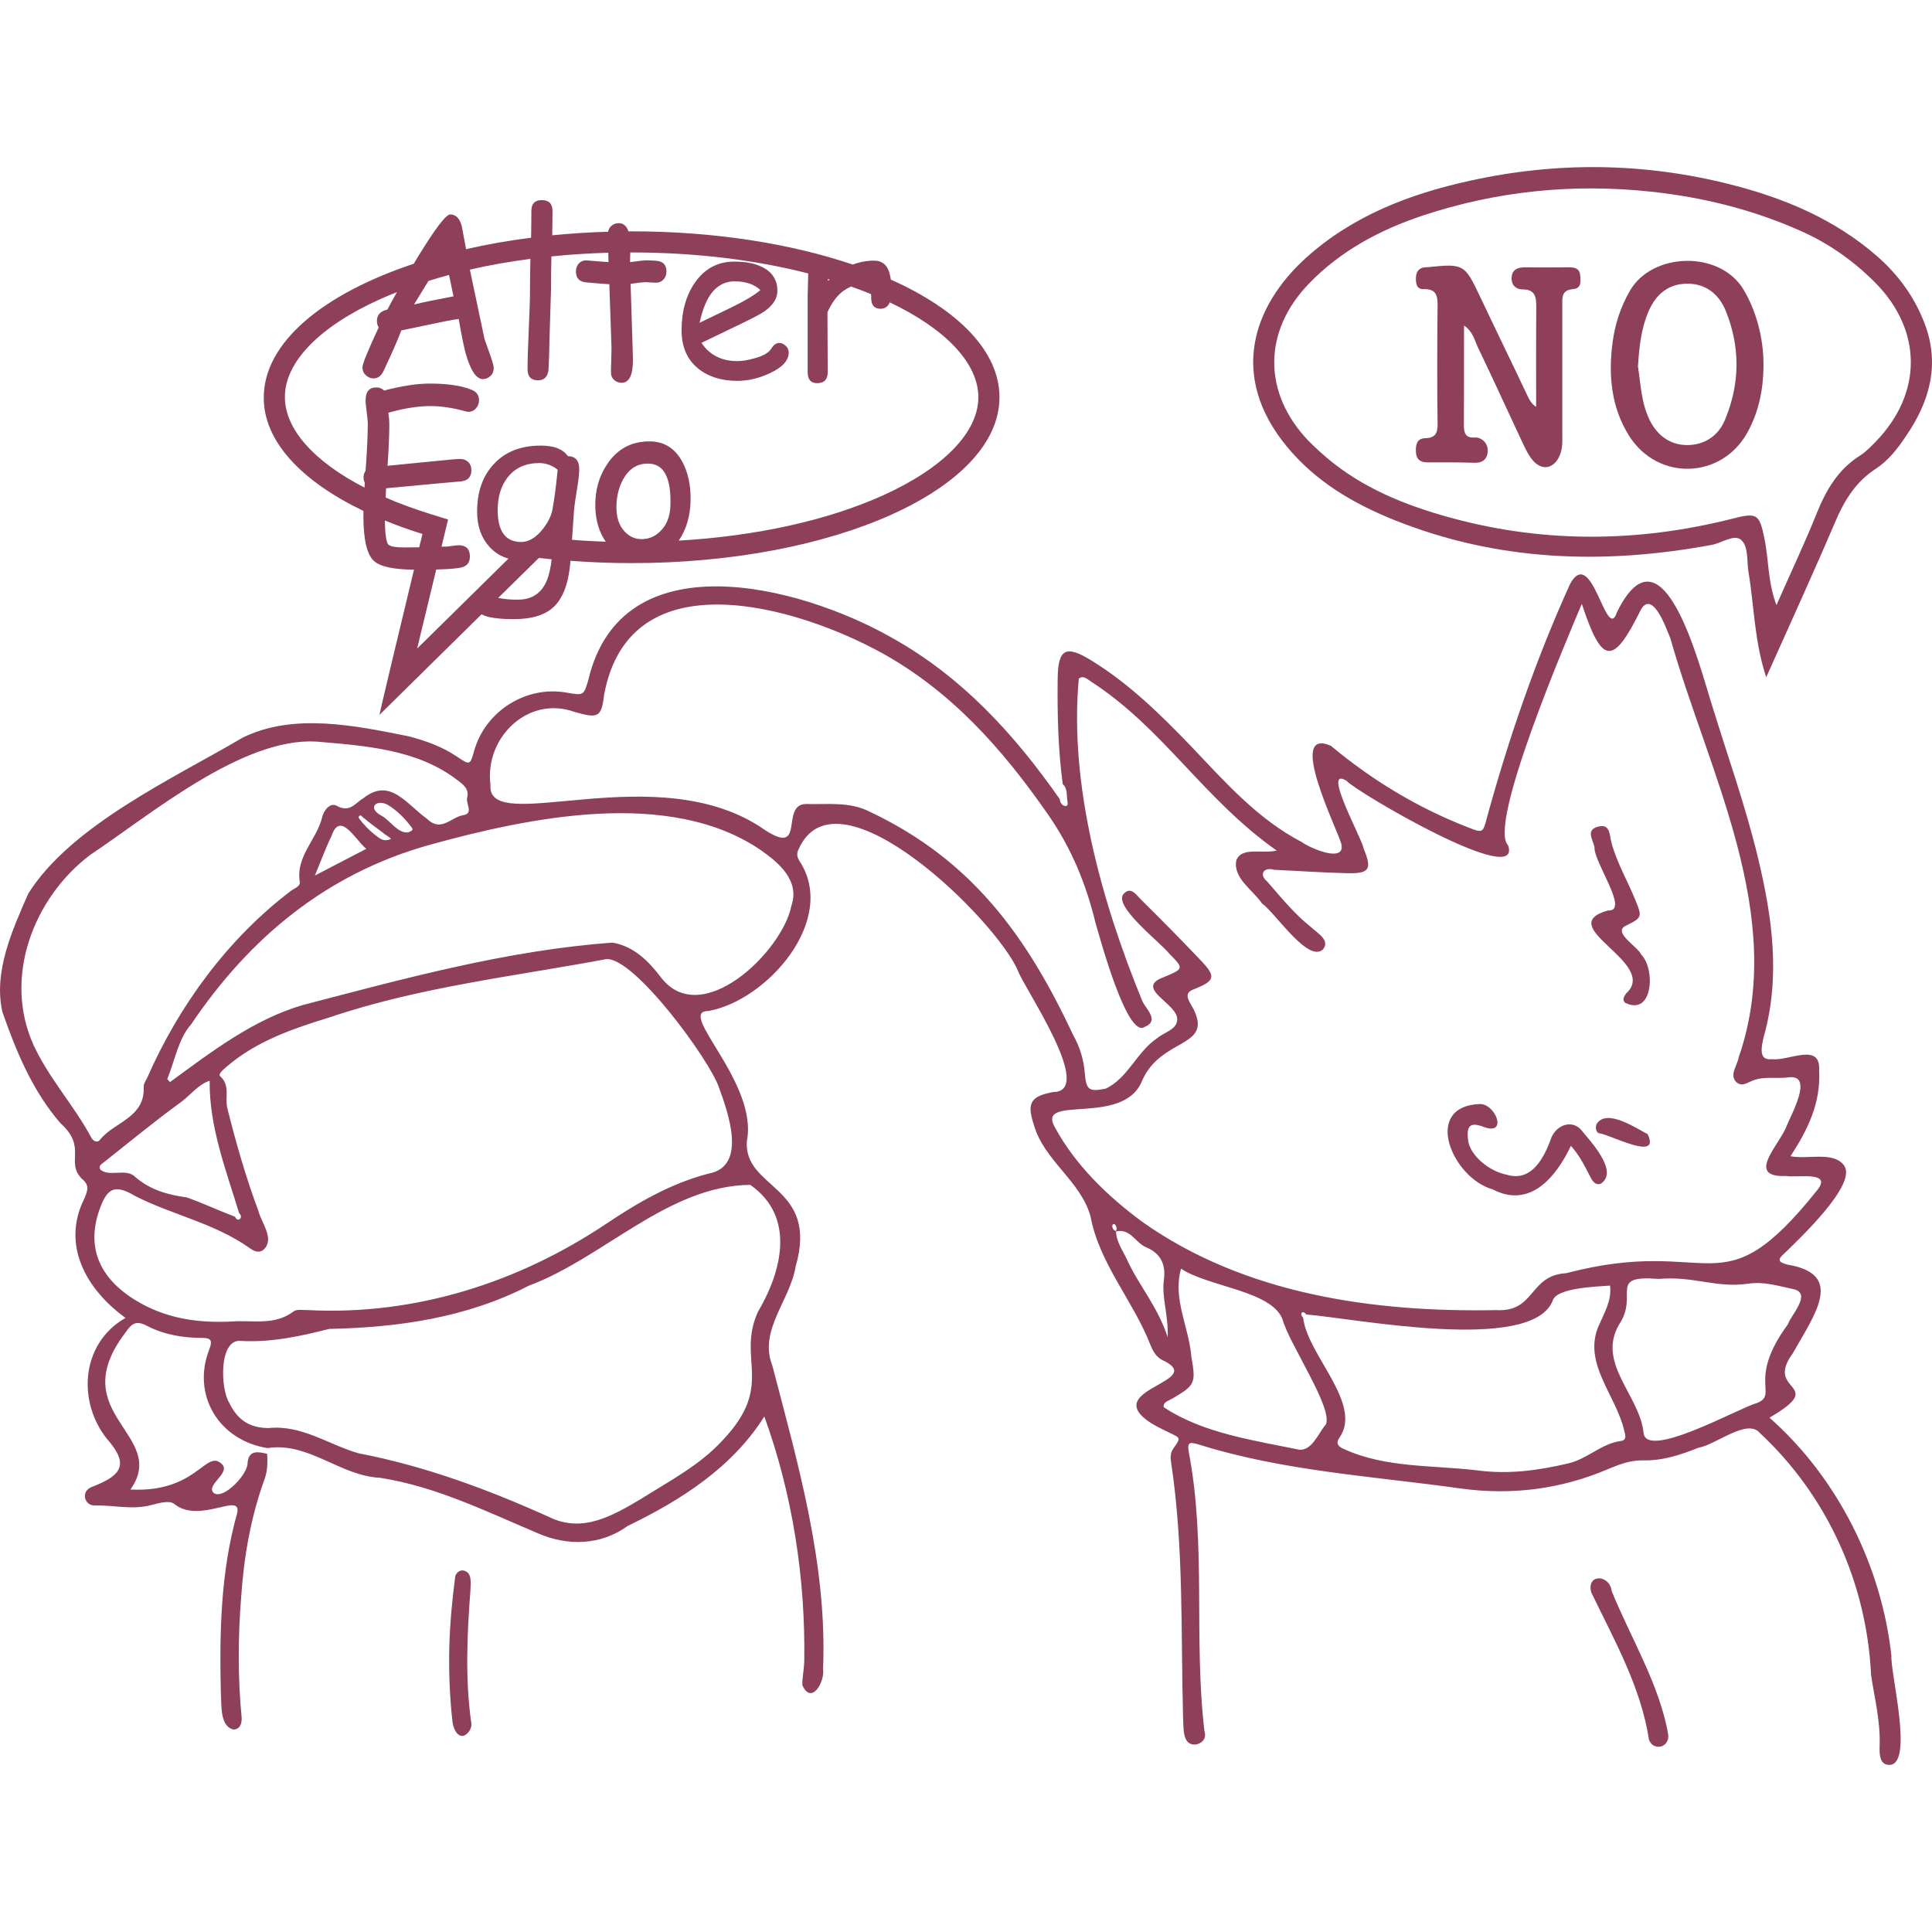 <?xml version="1.0" encoding="utf-8"?>
<svg version="1.1" xmlns="http://www.w3.org/2000/svg" xmlns:xlink="http://www.w3.org/1999/xlink" x="0px"
	 y="0px" width="141.73px" height="141.73px" viewBox="0 0 141.73 141.73" style="enable-background:new 0 0 141.73 141.73;"
	 xml:space="preserve">
<style type="text/css">
	.st0{fill:#8E3F59;}
</style>
<g>
	<path class="st0" d="M141.22,23.82c-0.73-1.96-1.9-3.6-3.49-5c-3.13-2.74-6.84-4.29-10.79-5.29c-6.33-1.61-12.74-1.68-19.11-0.27
		c-4.42,0.97-8.62,2.57-12.06,5.69c-3.86,3.51-5.63,8.66-1.35,13.83c2.1,2.54,4.85,4.16,7.87,5.37c7.58,3.04,15.37,3.29,23.3,1.82
		c0.73-0.14,1.63-0.81,2.14-0.36c0.56,0.49,0.4,1.55,0.54,2.37c0.42,2.51,0.43,5.1,1.3,7.7c1.73-3.87,3.44-7.6,5.05-11.37
		c0.67-1.58,1.51-2.96,2.97-3.91c0.94-0.61,1.62-1.49,2.22-2.39C141.52,29.52,142.33,26.81,141.22,23.82z M137.6,32.4
		c-0.36,0.37-0.72,0.75-1.15,1.02c-1.6,1.01-2.48,2.51-3.17,4.22c-0.88,2.2-1.9,4.34-2.96,6.75c-0.65-1.72-0.56-3.35-0.89-4.92
		c-0.36-1.74-0.53-1.89-2.3-1.43c-7.13,1.81-14.25,1.82-21.32-0.23c-3.29-0.95-6.41-2.31-8.98-4.67c-0.28-0.26-0.57-0.52-0.84-0.8
		c-3.36-3.51-3.35-8.03,0.03-11.53c2.33-2.42,5.22-3.95,8.36-5c5.44-1.8,11.01-2.36,16.73-1.75c3.81,0.41,7.45,1.31,10.94,2.86
		c2.09,0.92,3.92,2.21,5.52,3.82C141.04,24.25,141.04,28.86,137.6,32.4z"/>
	<path class="st0" d="M118.24,116.74c-0.16-1.27-1.87-1.3-1.51,0.07c1.68,3.49,3.64,6.92,4.24,10.82c0.3,0.83,1.5,0.62,1.41-0.38
		C121.75,123.6,119.64,120.18,118.24,116.74z"/>
	<path class="st0" d="M34.51,116.67c0.01-0.51,0.16-1.33-0.52-1.46c-0.3-0.04-0.52,0.19-0.59,0.41c-0.45,3.39-0.64,6.72-0.21,10.66
		c0.04,0.42,0.31,1.19,0.85,1.05c0.39-0.19,0.64-0.64,0.51-1.09C34.12,123.05,34.27,119.86,34.51,116.67z"/>
	<path class="st0" d="M109.5,87.25c2.73,1.43,4.64-0.88,5.74-3.19c0.67,0.73,1.04,1.55,1.46,2.34c0.16,0.29,0.38,0.58,0.74,0.43
		c1.35-0.9-0.8-3.14-1.48-3.98c-0.66-0.69-1.71-0.36-2.14,0.57c-0.54,1.53-1.46,3.3-3.27,2.76c-1.36-0.26-2.72-1.46-2.85-2.52
		c-0.14-1.14,0.17-1.38,1.26-0.95c1.63,0.53,0.74-1.74-0.4-1.72C104.3,81.16,106.53,86.42,109.5,87.25z"/>
	<path class="st0" d="M117.96,66.79c-4.14,1.17,3.8,3.85,1.33,6.09c-0.14,0.21-0.31,0.43-0.08,0.68c2.06,1.02,2.25-2.48,1.18-3.54
		c-0.24-0.58-2.13-1.63-1.12-2.11c1.2-0.59,1.2-0.65,0.72-1.83c-0.57-1.42-1.36-2.75-1.77-4.24c-0.16-0.58-0.07-1.48-1.05-1.18
		c-0.84,0.26-0.31,0.96-0.2,1.47C116.88,63.21,119.59,66.9,117.96,66.79z"/>
	<path class="st0" d="M120.87,83.2c-0.83-0.42-3.03-1.93-3.75-0.73c-0.1,0.25-0.04,0.62,0.2,0.67
		C118.09,83.21,121.86,85.27,120.87,83.2z"/>
	<path class="st0" d="M115.08,19.61c-1.03,0.01-2.06,0.02-3.08,0c-0.57-0.01-1.07,0.09-1.11,0.75c-0.03,0.51,0.28,0.87,0.81,0.87
		c0.92,0,1,0.56,1,1.28c-0.02,2.44-0.01,4.87-0.01,7.34c-0.37-0.24-0.52-0.57-0.69-0.93c-1.12-2.37-2.27-4.72-3.39-7.09
		c-1.17-2.47-1.21-2.5-3.88-2.23c-0.06,0.01-0.13,0-0.19,0.01c-0.47,0.04-0.65,0.33-0.67,0.77c-0.01,0.41,0.05,0.85,0.56,0.83
		c0.9-0.03,1.04,0.44,1.03,1.2c-0.03,2.89-0.04,5.78,0,8.68c0.01,0.73-0.19,1.04-0.94,1.06c-0.58,0.02-0.67,0.48-0.65,0.98
		c0.02,0.56,0.31,0.79,0.85,0.79c1.16,0,2.31-0.01,3.47,0.03c0.55,0.02,0.88-0.25,0.94-0.74c0.05-0.46-0.13-0.88-0.62-1.07
		c-0.12-0.04-0.25-0.05-0.38-0.04c-0.6,0.02-0.74-0.32-0.74-0.86c0.01-2.43,0.01-4.86,0.01-7.36c0.67,0.45,0.78,1.12,1.05,1.67
		c1.11,2.3,2.16,4.63,3.25,6.94c0.22,0.46,0.44,0.94,0.77,1.31c0.68,0.77,1.54,0.57,1.95-0.39c0.24-0.56,0.19-1.13,0.19-1.71
		c0-3.08,0-6.17,0-9.25c0-0.58-0.09-1.17,0.79-1.24c0.63-0.05,0.56-0.59,0.52-1.04C115.86,19.66,115.49,19.61,115.08,19.61z"/>
	<path class="st0" d="M119.57,21.33c-0.69,1.2-1.1,2.46-1.27,3.78c-0.32,2.4-0.11,4.77,1.21,6.86c2.11,3.35,6.81,3.19,8.7-0.28
		c0.81-1.48,1.14-3.11,1.16-4.8c0.02-2.2-0.6-4.21-1.48-5.67C126.13,18.34,121.19,18.51,119.57,21.33z M126.53,30.83
		c-0.48,1.14-1.48,1.81-2.73,1.82c-1.25,0.01-2.2-0.68-2.76-1.79c-0.65-1.29-0.68-2.72-0.88-3.97c0.09-1.5,0.25-2.84,0.79-4.08
		c0.52-1.19,1.42-1.99,2.81-2c1.4-0.01,2.34,0.79,2.83,1.97C127.68,25.45,127.65,28.18,126.53,30.83z"/>
	<path class="st0" d="M138.75,121.45c-0.73-6.58-3.92-13.01-8.94-17.45c4.37-2.55-0.43-1.81,1.7-4.71c1.65-2.92,3.83-5.82-0.39-6.52
		c-0.65-0.18-0.77-0.34-0.23-0.81c1.08-1.06,5.26-4.97,4.43-6.4c-0.74-1.15-2.69-0.48-3.97-0.74c1.27-1.95,2.23-3.91,2.1-6.28
		c0.14-2.12-2.24-0.68-3.48-0.84c-1,0.12-0.74-0.94-0.6-1.58c1.26-4.42,0.65-8.78-0.39-13.13c-0.91-3.8-2.23-7.49-3.38-11.23
		c-0.92-2.87-3.61-13.72-6.98-6.85c-0.78,2.35-1.82-5-3.44-2.07c-2.51,5.53-4.5,11.31-6.11,17.18c-0.28,1.09-0.31,1.1-1.39,0.67
		c-3.68-1.43-7.02-3.45-10.05-5.98c-3.27-1.41,0.44,6.05,0.76,7.17c0.38,1.49-2.28,0.35-2.9-0.11c-3.24-1.69-5.63-4.41-8.11-7.02
		c-2.23-2.32-4.53-4.58-7.29-6.28c-1.92-1.19-2.48-0.88-2.5,1.36c-0.03,2.57,0.03,5.14,0.37,7.69c0.37,0.33,0.27,0.79,0.34,1.2
		c0.02,0.14,0.08,0.42-0.13,0.41c-0.24-0.01-0.4-0.24-0.43-0.51c-3.35-4.79-7.22-9.02-12.41-11.89c-6.74-3.8-19.75-7.15-22.17,3.15
		c-0.34,1.15-0.34,1.15-1.6,0.93c-2.97-0.53-5.96,1.36-6.78,4.28c-0.29,1.04-0.31,1.06-1.25,0.42c-1.08-0.73-2.28-1.16-3.53-1.49
		c-3.93-0.79-8.47-1.75-12.21,0.1C12.73,57.1,5.22,60.54,2.07,65.56c-1.16,2.66-2.57,5.74-1.89,8.69c1.02,2.91,2.2,5.77,4.25,8.14
		c2,1.8,0.35,2.83,1.57,4.08c0.56,0.46,0.46,0.81,0.19,1.45c-1.71,3.41,0.14,6.68,3.02,8.76c-3.38,1.92-3.57,6.41-1.14,9.14
		c1.49,1.81,0.54,2.53-1.33,3.26c-0.84,0.3-0.58,1.44,0.3,1.36c1.34-0.02,2.67,0.33,4.02-0.02c0.55-0.14,1.3-0.37,1.69-0.12
		c1.86,1.57,5-0.92,4.65,0.7c-1.22,4.33-1.3,8.75-1.2,13.19c0.07,0.84-0.1,2.46,0.94,2.69c0.48-0.04,0.59-0.42,0.59-0.84
		c-0.29-2.96-0.27-5.91-0.04-8.86c0.2-2.96,0.7-5.86,1.71-8.65c0.24-0.65,0.23-1.24,0.2-1.88c-0.65-0.15-1.35-0.31-1.44,0.67
		c0.04,0.81-1.76,2.72-2.47,2.21c-0.67-0.58,1.34-1.5,0.55-2.16c-1.15-1.05-1.82,2.15-6.67,1.9c2.85-4.04-4.92-5.49-0.4-11.47
		c0.49-0.7,0.78-0.97,1.61-0.54c1.27,0.66,2.67,0.89,4.11,0.89c0.64,0,0.69,0.26,0.46,0.85c-1.3,3.33,0.7,6.67,4.28,7.23
		c3-0.47,5.32,2.04,8.25,2.18c4.09,0.63,7.81,2.48,11.58,4.07c2.18,0.96,4.64,0.88,6.57-0.53c3.93-1.9,7.69-4.3,10.04-8.04
		c2.07,5.7,3.03,11.9,2.93,18c-0.02,0.57-0.15,1.14-0.14,1.71c0.66,1.49,1.66-0.23,1.52-1.18c0.31-7.64-1.82-14.98-3.73-22.29
		c-1-2.56,1.3-4.72,1.72-7.25c1.72-5.96-3.83-5.64-3.58-9.19c0.85-4.3-5.18-9.51-2.86-9.54c4.31-0.73,9.55-6.68,6.73-10.99
		c-0.18-0.28-0.25-0.56-0.07-0.89c2.82-6.34,14.61,5.32,16.1,8.96c0.51,1.33,5.67,8.84,2.58,8.86c-1.64,0.3-1.96,0.79-1.44,2.36
		c0.74,2.68,3.44,4.13,4.17,6.76c0.64,3.45,3.1,6.15,4.37,9.37c0.21,0.52,0.44,1,1.08,1.26c2.84,1.47-4.23,2.03-1.4,4.26
		c0.55,0.43,1.21,0.72,1.84,1.03c0.7,0.34,0.74,0.34,0.2,1.09c-0.27,0.37-0.22,0.73-0.17,1.1c0.93,6.19,0.7,12.43,0.87,18.66
		c0.05,0.71-0.09,2.04,0.91,1.98c0.47-0.08,0.83-0.42,0.66-0.97c-0.81-6.79,0.15-13.74-1.16-20.53c-0.13-0.76,0.17-0.67,0.72-0.52
		c6.25,1.97,12.83,2.33,19.28,3.24c3.71,0.5,7.27,0.05,10.72-1.41c0.83-0.35,1.68-0.68,2.6-0.66c1.45,0.04,2.78-0.41,4.09-0.93
		c1.27-0.21,3.57-2.19,4.5-1.07c4.94,4.6,7.83,11,8.15,17.73c0.25,1.71,0.69,3.39,0.63,5.14c-0.02,0.65-0.04,1.52,0.78,1.47
		C140.37,129.28,138.68,122.78,138.75,121.45z M6.7,83.46c-1.26-2.36-3.1-4.33-4.24-6.8c-2.25-4.96,0-10.8,4.15-13.94
		c4.45-2.97,11.14-8.61,16.57-8.32c3.59,0.31,7.44,0.55,10.4,2.85c0.43,0.31,0.85,0.66,0.69,1.26c-0.12,0.44,0.5,1.17-0.29,1.29
		c-0.86,0.13-1.62,1.27-2.63,0.29c-1.56-1.12-2.74-3.09-4.7-1.53c-0.59,0.34-0.98,1.09-1.93,0.56c-0.51-0.29-0.98,0.35-1.09,0.84
		c-0.39,1.63-1.94,2.85-1.64,4.73c0.05,0.34-0.38,0.47-0.63,0.65c-4.63,3.5-8.23,8.42-10.54,13.68c-0.11,0.23-0.29,0.48-0.28,0.71
		c0.11,2.28-2.18,2.57-3.22,3.9C7.11,83.88,6.81,83.67,6.7,83.46z M26.73,60.51c-0.15-0.15-0.4-0.49-0.38-0.46l0,0
		c-0.13-0.16,0.11-0.34,0.22-0.14l0,0c0.53,0.45,1.12,0.88,1.5,1.16l0,0c0.2,0.19,0.44,0.28,0.62,0.47
		c-0.35,0.16-0.63,0.12-0.92-0.1l0,0C27.37,61.16,26.98,60.8,26.73,60.51z M26.87,62.27c-1.2,0.62-2.31,1.2-3.77,1.96
		c0.5-1.21,0.82-2.09,1.23-2.93C24.97,59.45,26.1,61.66,26.87,62.27z M27.97,59.83c-1.05-0.56-0.36-1.24,0.47-0.79
		c0.7,0.42,1.27,1.01,1.76,1.66c0.2,0.26-0.13,0.27-0.23,0.36C29.19,61.18,28.63,60.18,27.97,59.83z M13.25,80.87
		c0.72-0.52,1.25-1.29,2.13-1.59c-0.04,3.38,1.2,6.54,2.16,9.71c0.36,0.32-0.09,0.74-0.3,0.27c-1.18-0.45-2.36-1-3.54-1.42
		c-1.39-0.19-2.67-0.54-3.78-1.5c-0.66-0.67-1.84,0.02-2.54-0.52c-0.2-0.29,0.08-0.43,0.27-0.58C9.51,83.77,11.33,82.26,13.25,80.87
		z M55.04,86.92c3.37,2.36,2.29,6.39,0.56,9.32c-1.58,3.49,1.28,5.35-2.59,9.42c-1.68,1.83-3.86,2.96-5.92,4.26
		c-2.13,1.27-4.36,2.58-6.82,1.36c-4.51-2.03-9.12-3.74-13.98-4.67c-2.23-0.65-4.14-2.09-6.58-1.85c-1.37,0-2.27-0.57-2.88-1.83
		c-0.68-1.05-0.78-4.76,0.86-4.56c2.21,0.12,4.33-0.34,6.45-0.88c5.08-0.11,10.05-0.81,14.65-3.17C44.31,92.26,49,86.98,55.04,86.92
		z M52.74,79.77c0.67,1.84,2.1,5.79-0.74,6.32c-2.79,0.72-5.2,2.13-7.55,3.7C38,94.1,30.45,96.5,22.66,96.11
		c-0.38,0.01-0.88-0.1-1.13,0.1c-1.38,1.04-2.95,0.63-4.45,0.73c-2.55,0.14-4.99-0.21-7.21-1.6c-2.61-1.63-3.51-3.86-2.6-6.52
		c0.58-1.7,1.15-1.97,2.65-1.08c2.73,1.39,5.8,1.99,8.34,3.78c0.31,0.23,0.69,0.45,1.06,0.17c0.87-0.79-0.14-1.96-0.36-2.85
		c-0.92-2.46-1.64-4.98-2.28-7.53c-0.2-0.77,0.24-1.68-0.53-2.36c-0.17-0.15,0.24-0.5,0.49-0.71c2.19-1.88,4.86-2.78,7.55-3.61
		c6.59-2.23,13.5-3,20.29-4.27C46.53,70.21,52.05,77.74,52.74,79.77z M58.06,66.43c-0.65,3.38-6.66,9.19-9.61,5.22
		c-0.88-1.14-1.92-2.21-3.5-2.5c-7.7,0.55-15.27,2.63-22.74,4.58c-3.65,1.07-6.71,3.44-9.74,5.65c-0.07-0.08-0.14-0.15-0.2-0.22
		c0.56-1.36,0.82-2.98,1.74-4c4.3-6.38,9.94-11.04,17.39-13.15c7.39-2.05,17.71-4.23,24.42,0.36
		C57.16,63.31,58.68,64.61,58.06,66.43z M81.6,89.88c0.17-0.3,0.44,0.25,0.25,0.43C81.66,90.22,81.58,90.08,81.6,89.88z
		 M82.69,92.43c-0.31-0.68-0.79-1.3-0.82-2.09c1.05-0.25,1.43,0.83,2.19,1.15c1.09,0.45,1.48,1.26,1.32,2.42
		c-0.17,1.28,0.34,2.52,0.28,4.18C84.91,95.81,83.52,94.27,82.69,92.43z M83.75,89.6c-2.52-1.87-4.85-4.12-6.36-6.89
		c-1.42-2.5,5.02-0.01,6.39-3.42c1.34-3.1,5-2.44,3.88-5.03c-0.19-0.57-1.07-1.36-0.07-1.69c1.55-0.62,1.62-0.92,0.55-2.06
		c-1.46-1.54-2.95-3.05-4.46-4.54c-0.32-0.32-0.72-0.96-1.24-0.41c-0.84,0.88,2.69,3.58,3.32,4.38c1.1,1.12,1.1,1.12-0.38,1.74
		c-2.26,0.82,1.07,1.95,0.98,3.13c-0.03,0.73-0.97,0.92-1.47,1.35c-1.51,1.01-2.17,2.98-3.8,3.71c-1.18,0.22-1.41,0.12-1.51-1.14
		c-0.08-0.99-0.36-1.92-0.83-2.75c-3.41-7.29-7.44-12.88-14.92-16.42c-1.5-0.78-3.14-0.53-4.73-0.58c-1.88,0.08,0.03,3.84-2.94,1.94
		c-7.83-5.56-20.48,0.55-20.18-3.34c-0.45-3.41,2.71-6.6,6.18-5.35c1.72,0.49,1.96,0.41,2.16-1.28c1.88-10.11,14.14-6.47,20.35-3.06
		c5.13,2.83,8.88,7.07,12.19,11.83c1.73,2.48,2.81,5.11,3.51,8c0.32,1.08,2.3,8.45,3.59,7.62c1.14-0.46,0.1-1.32-0.16-1.9
		c-2.99-7.29-5.38-15.87-4.66-23.66c0.34-0.25,0.6,0.03,0.85,0.19c5.35,3.44,8.26,8.62,13.67,12.43c-1.12,0.25-2.6-0.3-2.97,0.73
		c-0.24,1.31,1.24,2.17,1.89,3.15c0.98,0.68,3.37,4.38,4.47,3.37c0.57-0.68-0.46-1.23-0.88-1.64c-1.22-0.97-2.19-2.17-3.2-3.33
		c-0.66-0.55-0.24-1.1,0.51-0.87c1.8,0.08,3.6,0.21,5.4,0.25c1.6,0.03,1.78-0.31,1.15-1.82c-0.06-0.63-3.12-6.11-1.25-4.96
		c0.73,0.83,12.97,8,11.85,4.73c-1.51-1.51,4.31-15.1,5.41-17.71c1.49,4.51,2.29,4.56,4.34,0.41c0.87-1.47,1.89,1.48,2.16,2.13
		c2.79,9.85,8.6,20.38,5.01,30.72c-0.09,0.6-0.7,1.26-0.19,1.81c0.41,0.39,0.8,0.06,1.22-0.1c0.85-0.34,1.79-0.11,2.67-0.24
		c1.83-0.19,0.1,2.82-0.2,3.61c-0.52,1.35-3.04,3.75-0.03,3.63c0.74,0.15,3.45-0.4,2.29,1.04c-7.22,9.03-7.52,3.24-18.41,6.09
		c-2.77,0.16-2.23,2.87-5.14,2.71C100.77,96.28,91.29,94.96,83.75,89.6z M97.27,104.49c-0.55,0.62-1,1.93-1.95,1.86
		c-3.35-0.69-7.09-1.21-9.95-3.12c-0.06-0.38,0.34-0.46,0.61-0.62c1.69-0.99,1.76-1.12,1.42-3.07c-0.18-2.19-1.39-4.26-0.76-6.47
		c2.04,1.35,6.66,1.61,7.45,3.73C94.57,98.58,97.79,103.27,97.27,104.49z M118.9,105.71c-1.43,0.19-2.43,1.31-3.84,1.64
		c-2.21,0.52-4.37,0.82-6.65,0.52c-3.28-0.4-6.74-0.16-9.82-1.57c-0.45-0.19-0.62-0.44-0.31-0.86c1.69-2.49-2.41-6.09-2.68-8.78
		c-0.28-0.24-0.08-0.62,0.23-0.23c3.65,0.3,16.47,2.85,18.06-0.98c0.23-1,3.3-1.06,4.22-1.14c0.14,1.06-0.4,1.96-0.79,2.86
		c-1.29,2.77,1.23,5.16,1.83,7.77C119.23,105.26,119.37,105.65,118.9,105.71z M128.88,102.93c-1.27,0.33-8.16,4.23-8.31,2.16
		c-0.31-2.76-3.43-5.07-1.81-7.9c1.52-2.23-0.89-3.66,2.92-3.37c2.63-0.22,4.18,0.69,6.57,0.35c1.18-0.18,2.28,0.19,3.4,0.42
		c1.23,0.37-0.26,1.87-0.49,2.56C128.13,101.27,130.51,102.29,128.88,102.93z"/>
	<path class="st0" d="M51.21,27.03c0.74,0.6,1.7,0.91,2.89,0.91c0.76,0,1.55-0.18,2.35-0.55c0.94-0.43,1.41-0.94,1.41-1.53
		c0-0.19-0.07-0.35-0.22-0.49c-0.14-0.14-0.31-0.21-0.49-0.21c-0.21,0-0.4,0.14-0.58,0.43c-0.18,0.29-0.58,0.52-1.2,0.69
		c-0.49,0.14-0.92,0.21-1.28,0.21c-0.58,0-1.1-0.11-1.53-0.34c-0.44-0.22-0.81-0.56-1.1-1l3.01-1.45c0.85-0.41,1.41-0.71,1.67-0.9
		c0.59-0.44,0.89-0.92,0.89-1.46c0-0.76-0.34-1.33-1.02-1.7c-0.55-0.3-1.27-0.45-2.14-0.45c-1.2,0-2.17,0.51-2.89,1.54
		C50.33,21.67,50,22.84,50,24.23C50,25.43,50.4,26.37,51.21,27.03z M52.28,21.4c0.43-0.5,0.96-0.76,1.6-0.76
		c0.82,0,1.45,0.21,1.9,0.64c-0.41,0.35-1.08,0.76-2.04,1.23l-2.42,1.17C51.54,22.66,51.86,21.9,52.28,21.4z"/>
	<path class="st0" d="M26.66,37.48c0,0.13,0,0.25,0,0.37c0,1.72,0.25,2.81,0.76,3.29c0.44,0.42,1.43,0.64,2.95,0.65
		c-0.97,4.03-2.48,10.31-2.53,10.65l7.49-7.38c0.16,0.09,0.36,0.17,0.62,0.22c0.47,0.1,1.06,0.14,1.76,0.14
		c1.19,0,2.11-0.25,2.74-0.75c0.52-0.41,0.9-1.05,1.14-1.92c0.12-0.45,0.21-0.99,0.26-1.61c1.46,0.11,2.95,0.17,4.48,0.17
		c14.91,0,26.99-5.45,26.99-12.17c0-3.38-3.05-6.43-7.97-8.63c-0.05-0.37-0.14-0.68-0.28-0.9c-0.21-0.33-0.53-0.49-0.95-0.49
		c-0.54,0-1.06,0.1-1.56,0.29c-4.52-1.53-10.13-2.44-16.22-2.44c-0.08,0-0.16,0-0.24,0c-0.14-0.4-0.37-0.6-0.71-0.6
		c-0.22,0-0.41,0.07-0.56,0.22c-0.12,0.11-0.19,0.25-0.22,0.41c-1.4,0.04-2.77,0.13-4.1,0.26c0.01-0.64,0.02-1.24,0.02-1.78
		c0-0.53-0.26-0.8-0.78-0.8c-0.52,0-0.77,0.27-0.77,0.8c0,0.59-0.01,1.25-0.02,1.96c-1.66,0.21-3.26,0.49-4.77,0.84l-0.31-1.67
		c-0.15-0.59-0.44-0.88-0.85-0.88c-0.31,0-1.08,1.01-2.33,3.04c-0.12,0.2-0.23,0.38-0.35,0.58c-6.67,2.22-11,5.78-11,9.81
		C19.33,32.37,22.12,35.3,26.66,37.48z M29.72,40.16c-0.7,0-1.11-0.07-1.24-0.22c-0.15-0.19-0.23-0.78-0.25-1.76
		c0.87,0.36,1.79,0.69,2.76,0.99c-0.06,0.27-0.14,0.6-0.24,0.98C30.32,40.15,29.97,40.16,29.72,40.16z M40.15,42.5
		c-0.38,0.98-1.08,1.47-2.09,1.49c-0.54,0.01-1.03-0.03-1.47-0.12c-0.02,0-0.03-0.01-0.04-0.01l2.98-2.93
		c0.31,0.04,0.63,0.06,0.94,0.1C40.4,41.63,40.29,42.12,40.15,42.5z M40.56,37.18c-0.06,0.55-0.32,1.11-0.77,1.67
		c-0.5,0.61-1.02,0.91-1.55,0.91c-0.58,0-1.01-0.19-1.3-0.59c-0.29-0.39-0.43-0.97-0.43-1.75c0-0.97,0.24-1.77,0.73-2.4
		c0.55-0.7,1.32-1.05,2.32-1.05c0.24,0,0.48,0.04,0.7,0.12c0.23,0.08,0.44,0.2,0.65,0.37C40.79,35.69,40.67,36.6,40.56,37.18z
		 M49.18,37.12c-0.03,0.76-0.26,1.37-0.71,1.82c-0.39,0.41-0.87,0.61-1.41,0.61c-0.47,0-0.88-0.18-1.22-0.54
		c-0.42-0.43-0.62-1.04-0.62-1.81c0-0.77,0.17-1.46,0.51-2.07c0.43-0.75,1.03-1.13,1.81-1.12C48.71,34.01,49.25,35.05,49.18,37.12z
		 M60.86,20.5c-0.04,0.04-0.08,0.07-0.12,0.11c0-0.05,0-0.09-0.01-0.14C60.78,20.48,60.82,20.49,60.86,20.5z M33.27,21.74
		c-1.29,0.24-2.26,0.44-2.9,0.6l1.06-1.73c0.49-0.16,1-0.3,1.51-0.44L33.27,21.74z M32.63,18.65L32.63,18.65
		C32.63,18.66,32.62,18.66,32.63,18.65L32.63,18.65z M27.88,21.95c0.4-0.18,0.81-0.35,1.24-0.52c-0.25,0.44-0.49,0.87-0.7,1.28
		c-0.52,0.12-0.77,0.4-0.77,0.83c0,0.18,0.04,0.34,0.13,0.48c-0.79,1.69-1.19,2.67-1.19,2.93c0,0.23,0.08,0.42,0.25,0.58
		c0.17,0.15,0.35,0.23,0.56,0.23c0.29,0,0.52-0.15,0.69-0.45c0.64-1.35,1.09-2.37,1.35-3.07l2.1-0.44c0.87-0.19,1.57-0.33,2.11-0.4
		c0.21,1.2,0.38,2.04,0.51,2.52c0.36,1.26,0.78,1.89,1.26,1.89c0.21,0,0.4-0.08,0.56-0.23c0.16-0.15,0.24-0.35,0.24-0.58
		c0-0.14-0.08-0.43-0.23-0.87l-0.45-1.27l-1.07-5.08c1.42-0.33,2.91-0.59,4.44-0.79c-0.02,0.84-0.03,1.6-0.03,2.27
		c0,0.65-0.03,1.62-0.09,2.91c-0.06,1.3-0.09,2.27-0.09,2.91c0,0.55,0.26,0.82,0.77,0.82c0.46,0,0.72-0.27,0.77-0.8
		c0.04-0.82,0.06-1.44,0.06-1.86l0.12-3.98c0-0.73,0.01-1.55,0.03-2.45c1.36-0.14,2.76-0.23,4.17-0.27c0.01,0.27,0.02,0.5,0.02,0.69
		L43,19.1c-0.22,0-0.4,0.08-0.54,0.23c-0.14,0.16-0.21,0.35-0.21,0.59c0,0.46,0.23,0.73,0.7,0.79c0.78,0.07,1.37,0.12,1.75,0.14
		l0.16,4.68c0,0.2-0.01,0.51-0.02,0.91c-0.02,0.41-0.02,0.71-0.02,0.91c0,0.21,0.08,0.38,0.23,0.52c0.15,0.14,0.34,0.21,0.55,0.21
		c0.57,0,0.85-0.59,0.83-1.76l-0.01-0.41l-0.01-0.35l-0.15-4.74c0.59-0.08,0.95-0.12,1.07-0.12c0.11,0,0.24,0.01,0.39,0.02
		c0.15,0.01,0.28,0.02,0.39,0.02c0.23,0,0.41-0.08,0.56-0.23c0.14-0.15,0.22-0.35,0.22-0.58c0-0.4-0.16-0.65-0.48-0.75
		c-0.17-0.05-0.53-0.08-1.07-0.08c-0.09,0-0.47,0.04-1.12,0.13l0.01-0.5l0.01-0.21c0.03,0,0.07,0,0.1,0c4.63,0,9.06,0.54,12.95,1.54
		c0,0.01,0,0.02,0,0.03c0,0.18-0.01,0.44-0.02,0.79c-0.01,0.35-0.02,0.62-0.02,0.79v5.63c0,0.54,0.23,0.81,0.69,0.81
		c0.52,0,0.78-0.27,0.78-0.81l-0.02-4.39c0.31-0.7,0.7-1.22,1.17-1.57c0.17-0.12,0.36-0.23,0.56-0.32c0.5,0.18,1,0.36,1.47,0.56
		c0.01,0.12,0.01,0.22,0.01,0.28c0,0.53,0.23,0.79,0.68,0.79c0.33,0,0.56-0.16,0.68-0.47c4.14,1.97,6.5,4.49,6.5,6.96
		c0,2.57-2.55,5.19-6.99,7.2c-4.08,1.84-9.31,2.99-14.99,3.32c0.56-0.82,0.85-1.81,0.87-2.96c0.02-1.11-0.19-2.06-0.62-2.85
		c-0.54-0.98-1.34-1.47-2.39-1.47c-1.32,0-2.34,0.54-3.08,1.63c-0.63,0.92-0.93,1.98-0.9,3.19c0.03,1.02,0.29,1.86,0.77,2.54
		c-0.83-0.03-1.66-0.07-2.48-0.14l0.15-2.16c0.02-0.27,0.09-0.77,0.21-1.51c0.11-0.64,0.17-1.14,0.17-1.52
		c0-0.62-0.28-0.94-0.84-0.95c-0.17-0.26-0.43-0.45-0.76-0.58c-0.33-0.13-0.74-0.19-1.23-0.19c-1.45,0-2.6,0.45-3.44,1.36
		c-0.82,0.88-1.22,2.04-1.22,3.49c0,1.05,0.3,1.91,0.9,2.57c0.39,0.43,0.86,0.72,1.4,0.87l-6.7,6.6c0.39-1.62,0.86-3.58,1.4-5.8
		c0.86-0.02,1.47-0.07,1.8-0.14c0.45-0.09,0.67-0.36,0.67-0.81c0-0.56-0.28-0.83-0.84-0.83c-0.1,0-0.25,0.02-0.46,0.05
		c-0.21,0.03-0.36,0.05-0.47,0.05c-0.09,0-0.2,0-0.31,0c0.05-0.19,0.09-0.38,0.14-0.58l0.34-1.41l-1.39-0.43
		c-1.14-0.36-2.21-0.75-3.19-1.18c0.01-0.22,0.02-0.45,0.03-0.68l3.65-0.34l1.88-0.17c0.48-0.06,0.73-0.33,0.73-0.82
		c0-0.25-0.08-0.45-0.24-0.6c-0.16-0.15-0.35-0.22-0.58-0.22c-0.23,0-0.85,0.05-1.87,0.16l-3.46,0.34c0.09-1.3,0.13-2.32,0.13-3.06
		c0-0.21-0.02-0.49-0.07-0.83c0.59-0.17,1.14-0.29,1.65-0.37c0.51-0.08,0.98-0.12,1.41-0.12c0.83,0,1.68,0.13,2.57,0.38
		c0.09,0.03,0.17,0.04,0.24,0.04c0.23,0,0.42-0.09,0.57-0.27c0.14-0.17,0.21-0.36,0.21-0.57c0-0.37-0.18-0.63-0.53-0.77
		c-0.76-0.31-1.78-0.46-3.06-0.46c-0.49,0-1.02,0.04-1.58,0.13c-0.56,0.09-1.16,0.21-1.79,0.38c-0.16-0.15-0.35-0.23-0.57-0.23
		c-0.53,0-0.79,0.32-0.79,0.95c0,0.2,0.03,0.49,0.08,0.87c0.05,0.38,0.08,0.67,0.08,0.87c0,0.74-0.05,1.88-0.16,3.42
		c-0.1,0.14-0.15,0.31-0.15,0.49c0,0.14,0.03,0.27,0.09,0.39c-0.01,0.13-0.01,0.24-0.02,0.36c-3.69-1.9-5.84-4.28-5.84-6.63
		C20.88,26.58,23.43,23.95,27.88,21.95z"/>
</g>
</svg>
